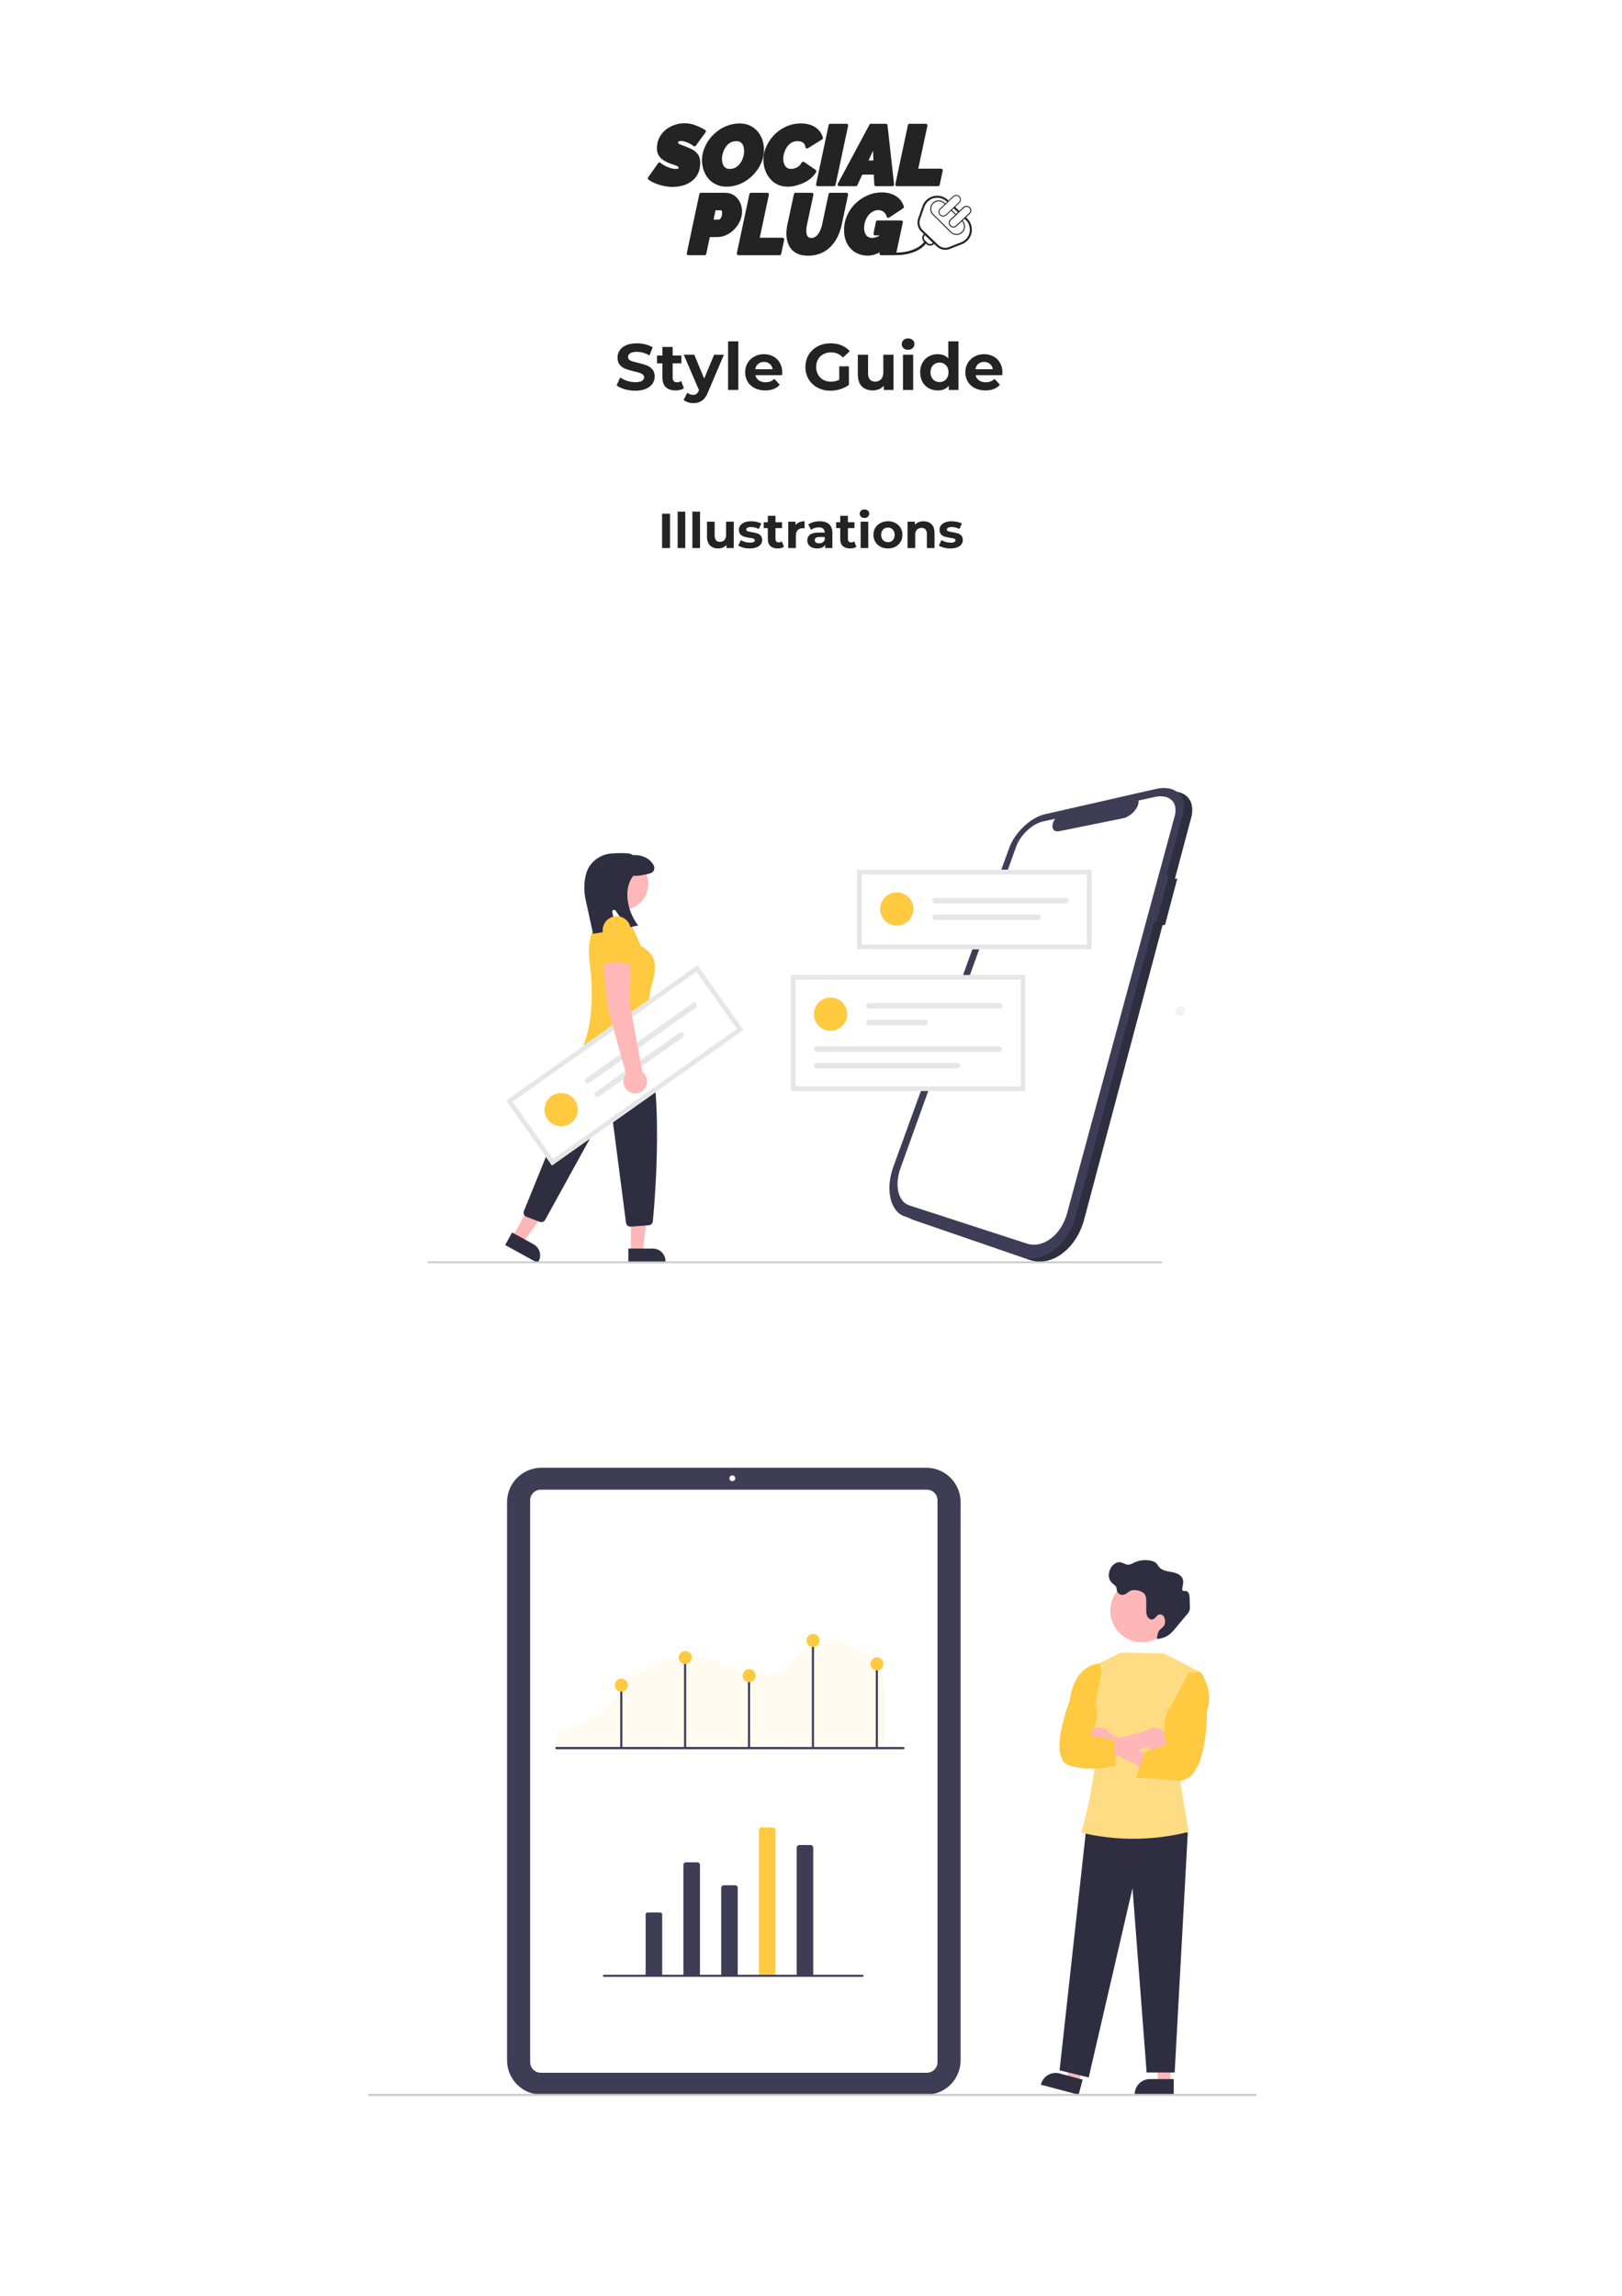 <svg width="595" height="842" viewBox="0 0 595 842" fill="none" xmlns="http://www.w3.org/2000/svg">
<rect width="595" height="842" fill="white"/>
<g clip-path="url(#clip0_3_901)">
<path d="M246.741 67.943C245.245 67.943 243.75 67.699 242.194 67.242C240.637 66.784 239.325 66.173 238.257 65.41L241.919 60.192C241.889 60.192 242.041 60.314 242.377 60.558C242.682 60.803 243.14 61.077 243.72 61.382C244.299 61.688 244.94 61.962 245.673 62.206C246.405 62.45 247.168 62.572 247.961 62.572C248.419 62.572 248.785 62.511 248.999 62.389C249.213 62.298 249.365 62.145 249.457 61.962C249.518 61.809 249.548 61.626 249.548 61.443C249.548 61.077 249.365 60.772 248.968 60.528C248.572 60.314 248.083 60.101 247.504 59.887C246.893 59.704 246.252 59.49 245.581 59.216C244.696 58.849 243.933 58.453 243.353 57.995C242.774 57.568 242.316 57.049 242.041 56.469C241.736 55.889 241.583 55.187 241.583 54.425C241.583 53.051 241.858 51.831 242.407 50.763C242.926 49.725 243.659 48.809 244.574 48.077C245.49 47.345 246.497 46.795 247.626 46.399C248.755 46.002 249.884 45.819 251.044 45.819C252.051 45.819 253.027 45.941 253.912 46.185C254.797 46.46 255.621 46.765 256.384 47.131C257.147 47.497 257.788 47.833 258.337 48.169L254.736 53.082C254.767 53.082 254.644 52.99 254.37 52.777C254.095 52.563 253.698 52.349 253.21 52.075C252.722 51.831 252.173 51.617 251.562 51.403C250.952 51.19 250.342 51.098 249.731 51.098C249.457 51.098 249.182 51.129 248.938 51.22C248.663 51.312 248.48 51.464 248.328 51.648C248.175 51.831 248.114 52.075 248.114 52.38C248.114 52.685 248.267 52.929 248.541 53.143C248.816 53.356 249.182 53.539 249.67 53.692C250.159 53.875 250.708 54.089 251.349 54.333C252.325 54.699 253.18 55.096 253.943 55.523C254.675 55.981 255.255 56.53 255.652 57.171C256.048 57.812 256.262 58.666 256.262 59.673C256.262 61.23 255.987 62.511 255.407 63.58C254.828 64.648 254.095 65.472 253.149 66.112C252.203 66.784 251.196 67.242 250.067 67.516C248.938 67.791 247.839 67.943 246.741 67.943Z" fill="#232323" stroke="#232323" stroke-width="1.221" stroke-miterlimit="2" stroke-linejoin="round"/>
<path d="M266.518 67.852C265.176 67.852 263.986 67.608 262.948 67.089C261.88 66.601 260.995 65.929 260.293 65.075C259.591 64.22 259.042 63.244 258.676 62.145C258.309 61.077 258.126 59.948 258.126 58.758C258.126 57.446 258.37 56.164 258.828 54.913C259.286 53.662 259.927 52.471 260.751 51.373C261.544 50.305 262.521 49.359 263.65 48.504C264.748 47.68 265.939 47.039 267.251 46.582C268.563 46.124 269.906 45.88 271.31 45.88C272.652 45.88 273.842 46.124 274.88 46.612C275.918 47.131 276.803 47.802 277.504 48.657C278.206 49.511 278.756 50.488 279.122 51.556C279.457 52.655 279.641 53.784 279.641 54.974C279.641 56.286 279.396 57.568 278.969 58.788C278.511 60.07 277.871 61.23 277.047 62.298C276.223 63.396 275.277 64.373 274.178 65.197C273.079 66.021 271.889 66.692 270.577 67.15C269.265 67.608 267.922 67.852 266.518 67.852ZM267.678 62.572C268.655 62.572 269.509 62.359 270.241 61.901C270.974 61.443 271.584 60.864 272.103 60.131C272.591 59.429 272.957 58.636 273.202 57.812C273.446 56.988 273.568 56.164 273.568 55.37C273.568 54.608 273.446 53.906 273.232 53.265C272.988 52.624 272.622 52.136 272.103 51.739C271.584 51.342 270.913 51.159 270.089 51.159C269.143 51.159 268.288 51.373 267.556 51.8C266.824 52.258 266.213 52.838 265.725 53.539C265.237 54.241 264.871 55.035 264.626 55.859C264.352 56.683 264.23 57.507 264.23 58.3C264.23 59.063 264.352 59.765 264.596 60.406C264.809 61.047 265.176 61.565 265.694 61.962C266.213 62.389 266.854 62.572 267.678 62.572Z" fill="#232323" stroke="#232323" stroke-width="1.221" stroke-miterlimit="2" stroke-linejoin="round"/>
<path d="M288.913 67.852C287.6 67.852 286.441 67.608 285.434 67.089C284.396 66.57 283.511 65.899 282.809 64.983C282.107 64.098 281.558 63.122 281.192 61.993C280.826 60.894 280.643 59.765 280.643 58.575C280.643 57.385 280.856 56.164 281.283 54.943C281.711 53.753 282.321 52.593 283.114 51.495C283.877 50.427 284.823 49.45 285.891 48.596C286.96 47.772 288.18 47.1 289.523 46.612C290.835 46.124 292.269 45.88 293.765 45.88C295.748 45.88 297.396 46.307 298.708 47.162C300.021 48.047 300.875 49.176 301.272 50.61L296.053 53.845C295.962 53.143 295.718 52.593 295.352 52.197C294.955 51.8 294.528 51.525 294.039 51.373C293.521 51.22 293.032 51.159 292.514 51.159C291.568 51.159 290.744 51.373 290.042 51.8C289.309 52.258 288.699 52.838 288.211 53.539C287.722 54.241 287.356 55.004 287.112 55.828C286.837 56.652 286.715 57.415 286.715 58.178C286.715 58.971 286.837 59.704 287.112 60.345C287.356 61.016 287.722 61.565 288.241 61.962C288.76 62.359 289.401 62.572 290.164 62.572C290.652 62.572 291.171 62.481 291.751 62.298C292.3 62.145 292.819 61.871 293.337 61.474C293.856 61.077 294.284 60.558 294.619 59.917L298.861 62.817C298.22 63.885 297.366 64.77 296.267 65.533C295.138 66.296 293.948 66.845 292.636 67.242C291.323 67.669 290.103 67.852 288.913 67.852Z" fill="#232323" stroke="#232323" stroke-width="1.221" stroke-miterlimit="2" stroke-linejoin="round"/>
<path d="M304.568 46.002H310.519L305.911 67.669H299.96L304.568 46.002Z" fill="#232323" stroke="#232323" stroke-width="1.221" stroke-miterlimit="2" stroke-linejoin="round"/>
<path d="M319.494 46.002H324.957L327.367 67.669H321.325L321.112 63.427H315.924L313.94 67.669H307.867L319.494 46.002ZM321.02 59.46L320.776 52.746L317.633 59.46H321.02Z" fill="#232323" stroke="#232323" stroke-width="1.221" stroke-miterlimit="2" stroke-linejoin="round"/>
<path d="M333.651 46.002H339.602L336.092 62.481H345.217L344.118 67.669H329.043L333.651 46.002Z" fill="#232323" stroke="#232323" stroke-width="1.221" stroke-miterlimit="2" stroke-linejoin="round"/>
<path d="M257.135 71.32H266.046C267.205 71.32 268.213 71.625 269.036 72.205C269.86 72.815 270.501 73.609 270.959 74.555C271.386 75.501 271.6 76.508 271.6 77.576C271.6 78.644 271.386 79.681 270.928 80.719C270.471 81.757 269.86 82.703 269.067 83.526C268.274 84.381 267.358 85.052 266.32 85.571C265.283 86.09 264.184 86.334 262.994 86.334H259.881L258.478 92.987H252.527L257.135 71.32ZM263.696 81.146C263.879 81.146 264.062 81.085 264.276 80.963C264.489 80.841 264.673 80.658 264.886 80.383C265.069 80.139 265.222 79.834 265.344 79.437C265.435 79.041 265.497 78.583 265.497 78.064C265.497 77.667 265.435 77.332 265.344 77.118C265.252 76.904 265.13 76.721 264.978 76.63C264.825 76.538 264.673 76.508 264.52 76.508H261.987L261.011 81.146H263.696Z" fill="#232323" stroke="#232323" stroke-width="1.221" stroke-miterlimit="2" stroke-linejoin="round"/>
<path d="M275.503 71.32H281.453L277.944 87.799H287.068L285.97 92.987H270.895L275.503 71.32Z" fill="#232323" stroke="#232323" stroke-width="1.221" stroke-miterlimit="2" stroke-linejoin="round"/>
<path d="M296.5 93.17C294.73 93.17 293.295 92.834 292.227 92.193C291.129 91.552 290.335 90.637 289.847 89.508C289.328 88.379 289.084 87.127 289.084 85.724C289.084 85.205 289.115 84.656 289.176 84.106C289.237 83.588 289.328 83.038 289.45 82.458L291.831 71.32H297.781L295.401 82.458C295.309 82.855 295.248 83.221 295.218 83.557C295.187 83.923 295.157 84.289 295.157 84.625C295.157 85.266 295.248 85.815 295.401 86.303C295.554 86.792 295.828 87.189 296.194 87.463C296.561 87.738 297.049 87.89 297.629 87.89C298.239 87.89 298.788 87.738 299.277 87.433C299.765 87.158 300.192 86.731 300.589 86.212C300.986 85.693 301.291 85.113 301.565 84.472C301.84 83.832 302.023 83.16 302.176 82.458L304.556 71.32H310.507L308.126 82.458C307.791 83.954 307.303 85.358 306.662 86.67C306.021 87.982 305.197 89.111 304.22 90.088C303.244 91.064 302.115 91.827 300.833 92.346C299.521 92.895 298.087 93.17 296.5 93.17Z" fill="#232323" stroke="#232323" stroke-width="1.221" stroke-miterlimit="2" stroke-linejoin="round"/>
<path d="M318.23 93.139C317.101 93.139 316.033 92.926 315.087 92.529C314.11 92.132 313.256 91.583 312.554 90.82C311.821 90.057 311.241 89.142 310.845 88.043C310.448 86.975 310.234 85.754 310.234 84.381C310.234 82.519 310.601 80.811 311.333 79.193C312.065 77.576 313.072 76.172 314.324 74.982C315.575 73.792 317.009 72.846 318.596 72.174C320.152 71.503 321.8 71.167 323.509 71.167C325.371 71.167 326.957 71.594 328.3 72.418C329.643 73.273 330.528 74.433 330.955 75.897L325.828 79.285C325.615 78.43 325.188 77.728 324.516 77.21C323.814 76.691 323.051 76.447 322.166 76.447C321.403 76.447 320.702 76.63 320 76.996C319.298 77.362 318.657 77.881 318.138 78.522C317.589 79.193 317.162 79.956 316.856 80.811C316.521 81.695 316.368 82.611 316.368 83.618C316.368 84.442 316.521 85.174 316.795 85.815C317.07 86.456 317.467 86.975 317.986 87.311C318.504 87.677 319.145 87.86 319.878 87.86C320.763 87.86 321.678 87.616 322.594 87.127C323.479 86.67 324.364 85.998 325.188 85.113L323.936 90.912C322.99 91.674 322.075 92.224 321.159 92.59C320.213 92.956 319.237 93.139 318.23 93.139ZM324.76 85.724H321.037L321.922 81.451H330.589L328.117 92.987H323.234L324.76 85.724Z" fill="#232323" stroke="#232323" stroke-width="1.221" stroke-miterlimit="2" stroke-linejoin="round"/>
<path fill-rule="evenodd" clip-rule="evenodd" d="M342.652 89.011L339.309 85.833C339.309 85.833 339.194 85.954 339.031 86.125C338.738 86.433 338.58 86.844 338.59 87.267C338.601 87.692 338.78 88.094 339.087 88.386C339.419 88.702 339.78 89.045 340.113 89.362C340.42 89.654 340.832 89.812 341.256 89.802C341.679 89.79 342.082 89.611 342.374 89.303C342.538 89.132 342.652 89.011 342.652 89.011Z" stroke="#232323" stroke-width="0.592" stroke-miterlimit="1.5" stroke-linecap="round" stroke-linejoin="round"/>
<path d="M347.49 73.635C346.177 72.374 344.312 71.869 342.542 72.294C340.772 72.718 339.34 74.015 338.741 75.734C338.168 77.382 337.603 79.004 337.16 80.278C336.623 81.82 337.034 83.533 338.212 84.663C339.859 86.245 342.215 88.506 343.863 90.088C345.04 91.218 346.769 91.558 348.287 90.959C349.542 90.464 351.14 89.833 352.763 89.193C354.456 88.525 355.693 87.04 356.045 85.255C356.397 83.469 355.815 81.626 354.502 80.366" stroke="#232323" stroke-width="0.743" stroke-miterlimit="1.5" stroke-linecap="round" stroke-linejoin="round"/>
<path d="M354.496 80.366L354.181 80.064" stroke="#232323" stroke-width="0.743" stroke-miterlimit="1.5" stroke-linecap="round" stroke-linejoin="round"/>
<path d="M351.508 77.493L350.227 76.263" stroke="#232323" stroke-width="0.743" stroke-miterlimit="1.5" stroke-linecap="round" stroke-linejoin="round"/>
<path d="M346.765 74.875L346.395 74.508C345.845 73.962 345.101 73.657 344.327 73.66C343.552 73.663 342.811 73.974 342.265 74.523C341.72 75.073 341.415 75.817 341.418 76.591C341.42 77.365 341.731 78.107 342.28 78.653C344.167 80.525 346.938 83.276 348.825 85.15C349.374 85.695 350.118 86 350.893 85.997C351.667 85.994 352.409 85.684 352.954 85.134C353.5 84.585 353.805 83.841 353.802 83.067C353.799 82.292 353.489 81.551 352.939 81.005" stroke="#232323" stroke-width="0.368" stroke-miterlimit="1.5" stroke-linecap="round" stroke-linejoin="round"/>
<path d="M350.663 78.745L348.963 77.058" stroke="#232323" stroke-width="0.368" stroke-miterlimit="1.5" stroke-linecap="round" stroke-linejoin="round"/>
<path fill-rule="evenodd" clip-rule="evenodd" d="M351.839 74.299C352.135 74.02 352.307 73.635 352.318 73.229C352.33 72.822 352.179 72.428 351.9 72.133C351.621 71.838 351.235 71.665 350.829 71.654C350.423 71.642 350.029 71.793 349.733 72.072C348.415 73.319 346.232 75.383 344.914 76.629C344.619 76.909 344.446 77.294 344.435 77.7C344.424 78.106 344.574 78.501 344.854 78.796C345.133 79.091 345.518 79.263 345.924 79.275C346.331 79.286 346.725 79.136 347.02 78.856C348.338 77.61 350.521 75.546 351.839 74.299Z" stroke="#232323" stroke-width="0.334" stroke-miterlimit="1.5" stroke-linecap="round" stroke-linejoin="round"/>
<path fill-rule="evenodd" clip-rule="evenodd" d="M355.615 78.3C355.91 78.02 356.082 77.635 356.093 77.229C356.105 76.823 355.954 76.428 355.675 76.133C355.396 75.838 355.011 75.665 354.604 75.654C354.198 75.643 353.804 75.793 353.509 76.072C352.19 77.319 350.008 79.383 348.689 80.629C348.394 80.909 348.222 81.294 348.21 81.7C348.199 82.106 348.35 82.501 348.629 82.796C348.908 83.091 349.293 83.264 349.699 83.275C350.106 83.286 350.5 83.136 350.795 82.857C352.114 81.61 354.296 79.546 355.615 78.3Z" stroke="#232323" stroke-width="0.371" stroke-miterlimit="1.5" stroke-linecap="round" stroke-linejoin="round"/>
<path d="M339.383 88.962C337.687 91.311 333.325 93.471 327.321 93.04" stroke="#232323" stroke-width="0.927" stroke-miterlimit="1.5" stroke-linecap="round" stroke-linejoin="round"/>
</g>
<path d="M233.028 143.288C231.7 143.288 230.412 143.112 229.164 142.76C227.932 142.392 226.94 141.92 226.188 141.344L227.508 138.416C228.228 138.944 229.084 139.368 230.076 139.688C231.068 140.008 232.06 140.168 233.052 140.168C234.156 140.168 234.972 140.008 235.5 139.688C236.028 139.352 236.292 138.912 236.292 138.368C236.292 137.968 236.132 137.64 235.812 137.384C235.508 137.112 235.108 136.896 234.612 136.736C234.132 136.576 233.476 136.4 232.644 136.208C231.364 135.904 230.316 135.6 229.5 135.296C228.684 134.992 227.98 134.504 227.388 133.832C226.812 133.16 226.524 132.264 226.524 131.144C226.524 130.168 226.788 129.288 227.316 128.504C227.844 127.704 228.636 127.072 229.692 126.608C230.764 126.144 232.068 125.912 233.604 125.912C234.676 125.912 235.724 126.04 236.748 126.296C237.772 126.552 238.668 126.92 239.436 127.4L238.236 130.352C236.684 129.472 235.132 129.032 233.58 129.032C232.492 129.032 231.684 129.208 231.156 129.56C230.644 129.912 230.388 130.376 230.388 130.952C230.388 131.528 230.684 131.96 231.276 132.248C231.884 132.52 232.804 132.792 234.036 133.064C235.316 133.368 236.364 133.672 237.18 133.976C237.996 134.28 238.692 134.76 239.268 135.416C239.86 136.072 240.156 136.96 240.156 138.08C240.156 139.04 239.884 139.92 239.34 140.72C238.812 141.504 238.012 142.128 236.94 142.592C235.868 143.056 234.564 143.288 233.028 143.288ZM250.876 142.376C250.508 142.648 250.052 142.856 249.508 143C248.98 143.128 248.42 143.192 247.828 143.192C246.292 143.192 245.1 142.8 244.252 142.016C243.42 141.232 243.004 140.08 243.004 138.56V133.256H241.012V130.376H243.004V127.232H246.748V130.376H249.964V133.256H246.748V138.512C246.748 139.056 246.884 139.48 247.156 139.784C247.444 140.072 247.844 140.216 248.356 140.216C248.948 140.216 249.452 140.056 249.868 139.736L250.876 142.376ZM265.56 130.088L259.728 143.792C259.136 145.28 258.4 146.328 257.52 146.936C256.656 147.544 255.608 147.848 254.376 147.848C253.704 147.848 253.04 147.744 252.384 147.536C251.728 147.328 251.192 147.04 250.776 146.672L252.144 144.008C252.432 144.264 252.76 144.464 253.128 144.608C253.512 144.752 253.888 144.824 254.256 144.824C254.768 144.824 255.184 144.696 255.504 144.44C255.824 144.2 256.112 143.792 256.368 143.216L256.416 143.096L250.824 130.088H254.688L258.312 138.848L261.96 130.088H265.56ZM267.087 125.192H270.831V143H267.087V125.192ZM286.954 136.592C286.954 136.64 286.93 136.976 286.882 137.6H277.114C277.29 138.4 277.706 139.032 278.362 139.496C279.018 139.96 279.834 140.192 280.81 140.192C281.482 140.192 282.074 140.096 282.586 139.904C283.114 139.696 283.602 139.376 284.05 138.944L286.042 141.104C284.826 142.496 283.05 143.192 280.714 143.192C279.258 143.192 277.97 142.912 276.85 142.352C275.73 141.776 274.866 140.984 274.258 139.976C273.65 138.968 273.346 137.824 273.346 136.544C273.346 135.28 273.642 134.144 274.234 133.136C274.842 132.112 275.666 131.32 276.706 130.76C277.762 130.184 278.938 129.896 280.234 129.896C281.498 129.896 282.642 130.168 283.666 130.712C284.69 131.256 285.49 132.04 286.066 133.064C286.658 134.072 286.954 135.248 286.954 136.592ZM280.258 132.728C279.41 132.728 278.698 132.968 278.122 133.448C277.546 133.928 277.194 134.584 277.066 135.416H283.426C283.298 134.6 282.946 133.952 282.37 133.472C281.794 132.976 281.09 132.728 280.258 132.728ZM307.86 134.336H311.412V141.152C310.5 141.84 309.444 142.368 308.244 142.736C307.044 143.104 305.836 143.288 304.62 143.288C302.876 143.288 301.308 142.92 299.916 142.184C298.524 141.432 297.428 140.4 296.628 139.088C295.844 137.76 295.452 136.264 295.452 134.6C295.452 132.936 295.844 131.448 296.628 130.136C297.428 128.808 298.532 127.776 299.94 127.04C301.348 126.288 302.932 125.912 304.692 125.912C306.164 125.912 307.5 126.16 308.7 126.656C309.9 127.152 310.908 127.872 311.724 128.816L309.228 131.12C308.028 129.856 306.58 129.224 304.884 129.224C303.812 129.224 302.86 129.448 302.028 129.896C301.196 130.344 300.548 130.976 300.084 131.792C299.62 132.608 299.388 133.544 299.388 134.6C299.388 135.64 299.62 136.568 300.084 137.384C300.548 138.2 301.188 138.84 302.004 139.304C302.836 139.752 303.78 139.976 304.836 139.976C305.956 139.976 306.964 139.736 307.86 139.256V134.336ZM327.767 130.088V143H324.215V141.464C323.719 142.024 323.127 142.456 322.439 142.76C321.751 143.048 321.007 143.192 320.207 143.192C318.511 143.192 317.167 142.704 316.175 141.728C315.183 140.752 314.687 139.304 314.687 137.384V130.088H318.431V136.832C318.431 138.912 319.303 139.952 321.047 139.952C321.943 139.952 322.663 139.664 323.207 139.088C323.751 138.496 324.023 137.624 324.023 136.472V130.088H327.767ZM331.236 130.088H334.98V143H331.236V130.088ZM333.108 128.288C332.42 128.288 331.86 128.088 331.428 127.688C330.996 127.288 330.78 126.792 330.78 126.2C330.78 125.608 330.996 125.112 331.428 124.712C331.86 124.312 332.42 124.112 333.108 124.112C333.796 124.112 334.356 124.304 334.788 124.688C335.22 125.072 335.436 125.552 335.436 126.128C335.436 126.752 335.22 127.272 334.788 127.688C334.356 128.088 333.796 128.288 333.108 128.288ZM351.607 125.192V143H348.031V141.512C347.103 142.632 345.759 143.192 343.999 143.192C342.783 143.192 341.679 142.92 340.687 142.376C339.711 141.832 338.943 141.056 338.383 140.048C337.823 139.04 337.543 137.872 337.543 136.544C337.543 135.216 337.823 134.048 338.383 133.04C338.943 132.032 339.711 131.256 340.687 130.712C341.679 130.168 342.783 129.896 343.999 129.896C345.647 129.896 346.935 130.416 347.863 131.456V125.192H351.607ZM344.647 140.12C345.591 140.12 346.375 139.8 346.999 139.16C347.623 138.504 347.935 137.632 347.935 136.544C347.935 135.456 347.623 134.592 346.999 133.952C346.375 133.296 345.591 132.968 344.647 132.968C343.687 132.968 342.895 133.296 342.271 133.952C341.647 134.592 341.335 135.456 341.335 136.544C341.335 137.632 341.647 138.504 342.271 139.16C342.895 139.8 343.687 140.12 344.647 140.12ZM367.72 136.592C367.72 136.64 367.696 136.976 367.648 137.6H357.88C358.056 138.4 358.472 139.032 359.128 139.496C359.784 139.96 360.6 140.192 361.576 140.192C362.248 140.192 362.84 140.096 363.352 139.904C363.88 139.696 364.368 139.376 364.816 138.944L366.808 141.104C365.592 142.496 363.816 143.192 361.48 143.192C360.024 143.192 358.736 142.912 357.616 142.352C356.496 141.776 355.632 140.984 355.024 139.976C354.416 138.968 354.112 137.824 354.112 136.544C354.112 135.28 354.408 134.144 355 133.136C355.608 132.112 356.432 131.32 357.472 130.76C358.528 130.184 359.704 129.896 361 129.896C362.264 129.896 363.408 130.168 364.432 130.712C365.456 131.256 366.256 132.04 366.832 133.064C367.424 134.072 367.72 135.248 367.72 136.592ZM361.024 132.728C360.176 132.728 359.464 132.968 358.888 133.448C358.312 133.928 357.96 134.584 357.832 135.416H364.192C364.064 134.6 363.712 133.952 363.136 133.472C362.56 132.976 361.856 132.728 361.024 132.728Z" fill="#232323"/>
<path d="M242.867 188.4H245.783V201H242.867V188.4ZM248.575 187.644H251.383V201H248.575V187.644ZM253.989 187.644H256.797V201H253.989V187.644ZM269.159 191.316V201H266.495V199.848C266.123 200.268 265.679 200.592 265.163 200.82C264.647 201.036 264.089 201.144 263.489 201.144C262.217 201.144 261.209 200.778 260.465 200.046C259.721 199.314 259.349 198.228 259.349 196.788V191.316H262.157V196.374C262.157 197.934 262.811 198.714 264.119 198.714C264.791 198.714 265.331 198.498 265.739 198.066C266.147 197.622 266.351 196.968 266.351 196.104V191.316H269.159ZM275.019 201.144C274.215 201.144 273.429 201.048 272.661 200.856C271.893 200.652 271.281 200.4 270.825 200.1L271.761 198.084C272.193 198.36 272.715 198.588 273.327 198.768C273.939 198.936 274.539 199.02 275.127 199.02C276.315 199.02 276.909 198.726 276.909 198.138C276.909 197.862 276.747 197.664 276.423 197.544C276.099 197.424 275.601 197.322 274.929 197.238C274.137 197.118 273.483 196.98 272.967 196.824C272.451 196.668 272.001 196.392 271.617 195.996C271.245 195.6 271.059 195.036 271.059 194.304C271.059 193.692 271.233 193.152 271.581 192.684C271.941 192.204 272.457 191.832 273.129 191.568C273.813 191.304 274.617 191.172 275.541 191.172C276.225 191.172 276.903 191.25 277.575 191.406C278.259 191.55 278.823 191.754 279.267 192.018L278.331 194.016C277.479 193.536 276.549 193.296 275.541 193.296C274.941 193.296 274.491 193.38 274.191 193.548C273.891 193.716 273.741 193.932 273.741 194.196C273.741 194.496 273.903 194.706 274.227 194.826C274.551 194.946 275.067 195.06 275.775 195.168C276.567 195.3 277.215 195.444 277.719 195.6C278.223 195.744 278.661 196.014 279.033 196.41C279.405 196.806 279.591 197.358 279.591 198.066C279.591 198.666 279.411 199.2 279.051 199.668C278.691 200.136 278.163 200.502 277.467 200.766C276.783 201.018 275.967 201.144 275.019 201.144ZM287.569 200.532C287.293 200.736 286.951 200.892 286.543 201C286.147 201.096 285.727 201.144 285.283 201.144C284.131 201.144 283.237 200.85 282.601 200.262C281.977 199.674 281.665 198.81 281.665 197.67V193.692H280.171V191.532H281.665V189.174H284.473V191.532H286.885V193.692H284.473V197.634C284.473 198.042 284.575 198.36 284.779 198.588C284.995 198.804 285.295 198.912 285.679 198.912C286.123 198.912 286.501 198.792 286.813 198.552L287.569 200.532ZM291.828 192.594C292.164 192.126 292.614 191.772 293.178 191.532C293.754 191.292 294.414 191.172 295.158 191.172V193.764C294.846 193.74 294.636 193.728 294.528 193.728C293.724 193.728 293.094 193.956 292.638 194.412C292.182 194.856 291.954 195.528 291.954 196.428V201H289.146V191.316H291.828V192.594ZM300.681 191.172C302.181 191.172 303.333 191.532 304.137 192.252C304.941 192.96 305.343 194.034 305.343 195.474V201H302.715V199.794C302.187 200.694 301.203 201.144 299.763 201.144C299.019 201.144 298.371 201.018 297.819 200.766C297.279 200.514 296.865 200.166 296.577 199.722C296.289 199.278 296.145 198.774 296.145 198.21C296.145 197.31 296.481 196.602 297.153 196.086C297.837 195.57 298.887 195.312 300.303 195.312H302.535C302.535 194.7 302.349 194.232 301.977 193.908C301.605 193.572 301.047 193.404 300.303 193.404C299.787 193.404 299.277 193.488 298.773 193.656C298.281 193.812 297.861 194.028 297.513 194.304L296.505 192.342C297.033 191.97 297.663 191.682 298.395 191.478C299.139 191.274 299.901 191.172 300.681 191.172ZM300.465 199.254C300.945 199.254 301.371 199.146 301.743 198.93C302.115 198.702 302.379 198.372 302.535 197.94V196.95H300.609C299.457 196.95 298.881 197.328 298.881 198.084C298.881 198.444 299.019 198.732 299.295 198.948C299.583 199.152 299.973 199.254 300.465 199.254ZM314.13 200.532C313.854 200.736 313.512 200.892 313.104 201C312.708 201.096 312.288 201.144 311.844 201.144C310.692 201.144 309.798 200.85 309.162 200.262C308.538 199.674 308.226 198.81 308.226 197.67V193.692H306.732V191.532H308.226V189.174H311.034V191.532H313.446V193.692H311.034V197.634C311.034 198.042 311.136 198.36 311.34 198.588C311.556 198.804 311.856 198.912 312.24 198.912C312.684 198.912 313.062 198.792 313.374 198.552L314.13 200.532ZM315.706 191.316H318.514V201H315.706V191.316ZM317.11 189.966C316.594 189.966 316.174 189.816 315.85 189.516C315.526 189.216 315.364 188.844 315.364 188.4C315.364 187.956 315.526 187.584 315.85 187.284C316.174 186.984 316.594 186.834 317.11 186.834C317.626 186.834 318.046 186.978 318.37 187.266C318.694 187.554 318.856 187.914 318.856 188.346C318.856 188.814 318.694 189.204 318.37 189.516C318.046 189.816 317.626 189.966 317.11 189.966ZM325.728 201.144C324.708 201.144 323.79 200.934 322.974 200.514C322.17 200.082 321.54 199.488 321.084 198.732C320.628 197.976 320.4 197.118 320.4 196.158C320.4 195.198 320.628 194.34 321.084 193.584C321.54 192.828 322.17 192.24 322.974 191.82C323.79 191.388 324.708 191.172 325.728 191.172C326.748 191.172 327.66 191.388 328.464 191.82C329.268 192.24 329.898 192.828 330.354 193.584C330.81 194.34 331.038 195.198 331.038 196.158C331.038 197.118 330.81 197.976 330.354 198.732C329.898 199.488 329.268 200.082 328.464 200.514C327.66 200.934 326.748 201.144 325.728 201.144ZM325.728 198.84C326.448 198.84 327.036 198.6 327.492 198.12C327.96 197.628 328.194 196.974 328.194 196.158C328.194 195.342 327.96 194.694 327.492 194.214C327.036 193.722 326.448 193.476 325.728 193.476C325.008 193.476 324.414 193.722 323.946 194.214C323.478 194.694 323.244 195.342 323.244 196.158C323.244 196.974 323.478 197.628 323.946 198.12C324.414 198.6 325.008 198.84 325.728 198.84ZM338.801 191.172C340.001 191.172 340.967 191.532 341.699 192.252C342.443 192.972 342.815 194.04 342.815 195.456V201H340.007V195.888C340.007 195.12 339.839 194.55 339.503 194.178C339.167 193.794 338.681 193.602 338.045 193.602C337.337 193.602 336.773 193.824 336.353 194.268C335.933 194.7 335.723 195.348 335.723 196.212V201H332.915V191.316H335.597V192.45C335.969 192.042 336.431 191.73 336.983 191.514C337.535 191.286 338.141 191.172 338.801 191.172ZM348.618 201.144C347.814 201.144 347.028 201.048 346.26 200.856C345.492 200.652 344.88 200.4 344.424 200.1L345.36 198.084C345.792 198.36 346.314 198.588 346.926 198.768C347.538 198.936 348.138 199.02 348.726 199.02C349.914 199.02 350.508 198.726 350.508 198.138C350.508 197.862 350.346 197.664 350.022 197.544C349.698 197.424 349.2 197.322 348.528 197.238C347.736 197.118 347.082 196.98 346.566 196.824C346.05 196.668 345.6 196.392 345.216 195.996C344.844 195.6 344.658 195.036 344.658 194.304C344.658 193.692 344.832 193.152 345.18 192.684C345.54 192.204 346.056 191.832 346.728 191.568C347.412 191.304 348.216 191.172 349.14 191.172C349.824 191.172 350.502 191.25 351.174 191.406C351.858 191.55 352.422 191.754 352.866 192.018L351.93 194.016C351.078 193.536 350.148 193.296 349.14 193.296C348.54 193.296 348.09 193.38 347.79 193.548C347.49 193.716 347.34 193.932 347.34 194.196C347.34 194.496 347.502 194.706 347.826 194.826C348.15 194.946 348.666 195.06 349.374 195.168C350.166 195.3 350.814 195.444 351.318 195.6C351.822 195.744 352.26 196.014 352.632 196.41C353.004 196.806 353.19 197.358 353.19 198.066C353.19 198.666 353.01 199.2 352.65 199.668C352.29 200.136 351.762 200.502 351.066 200.766C350.382 201.018 349.566 201.144 348.618 201.144Z" fill="#232323"/>
<g clip-path="url(#clip1_3_901)">
<path d="M430.871 398.601C429.737 398.013 428.648 397.344 427.61 396.6C425.537 395.114 423.685 393.342 422.11 391.336C421.328 390.341 420.621 389.29 419.992 388.192C419.468 387.264 419.003 386.305 418.599 385.319C418.205 384.356 417.873 383.37 417.607 382.365C417.346 381.383 417.152 380.385 417.026 379.378C416.902 378.391 416.848 377.396 416.863 376.401C416.865 376.345 416.866 376.29 416.867 376.234C416.868 376.179 416.869 376.123 416.871 376.067C416.872 376.011 416.875 375.956 416.877 375.901L416.886 375.736C416.838 375.773 416.791 375.811 416.743 375.849L416.601 375.965L416.46 376.081L416.32 376.197L416.229 376.272L416.139 376.348L416.048 376.424L415.959 376.5L416.082 376.355L416.208 376.206C416.25 376.158 416.292 376.11 416.334 376.062C416.376 376.015 416.418 375.968 416.462 375.921L416.563 375.865L416.665 375.81L416.763 375.755L416.864 375.7L416.87 375.698L416.877 375.695L416.883 375.692L416.889 375.69L416.93 375.667L416.97 375.645L417.009 375.623L417.048 375.6L417.223 375.506L417.398 375.414L417.572 375.322L417.747 375.229L417.61 375.161L417.278 374.996L417.281 374.994C417.309 375.007 417.337 375.02 417.365 375.033C417.393 375.047 417.422 375.06 417.45 375.072C417.479 375.086 417.507 375.099 417.534 375.112C417.562 375.125 417.59 375.139 417.618 375.153L417.65 375.166L417.683 375.18L417.716 375.194C417.727 375.199 417.737 375.204 417.747 375.21L417.744 375.262L417.74 375.312L417.738 375.361L417.735 375.411C417.612 377.086 417.7 378.77 417.995 380.424C418.298 382.126 418.796 383.788 419.479 385.377C420.184 387.021 421.066 388.584 422.108 390.038C423.186 391.542 424.42 392.927 425.791 394.17C427.17 395.404 428.675 396.49 430.281 397.41C431.074 397.865 431.89 398.277 432.727 398.645C433.556 399.009 434.405 399.328 435.269 399.6C435.231 399.656 435.192 399.712 435.153 399.767C435.113 399.823 435.073 399.878 435.032 399.932C434.991 399.987 434.95 400.041 434.908 400.095C434.867 400.149 434.824 400.202 434.782 400.255C434.448 400.145 434.117 400.027 433.787 399.903C433.457 399.779 433.129 399.647 432.803 399.509C432.477 399.371 432.153 399.226 431.831 399.074C431.509 398.923 431.189 398.765 430.871 398.601Z" fill="white"/>
<path d="M408.437 411.122C408.065 410.568 407.715 410.004 407.386 409.429C407.056 408.855 406.748 408.272 406.462 407.681C406.176 407.09 405.912 406.492 405.669 405.887C405.426 405.281 405.207 404.67 405.01 404.054C404.909 403.727 404.817 403.399 404.732 403.07C404.647 402.741 404.57 402.411 404.501 402.081C404.432 401.751 404.371 401.42 404.317 401.088C404.264 400.756 404.219 400.425 404.182 400.094C404.163 399.939 404.147 399.785 404.132 399.63C404.117 399.475 404.104 399.32 404.092 399.166C404.081 399.011 404.071 398.856 404.063 398.702C404.055 398.547 404.048 398.393 404.043 398.239C404.117 398.003 404.193 397.769 404.269 397.535C404.346 397.302 404.424 397.069 404.503 396.838C404.582 396.606 404.663 396.376 404.744 396.146C404.826 395.916 404.91 395.688 404.994 395.46C404.976 395.651 404.96 395.842 404.947 396.034C404.934 396.226 404.923 396.418 404.916 396.611C404.908 396.804 404.903 396.998 404.901 397.192C404.898 397.386 404.899 397.58 404.902 397.775C404.901 397.881 404.902 397.987 404.905 398.093C404.907 398.199 404.91 398.305 404.913 398.411C404.917 398.517 404.921 398.623 404.927 398.729C404.933 398.836 404.939 398.942 404.946 399.048C405.028 400.238 405.214 401.42 405.504 402.577C405.798 403.749 406.18 404.896 406.649 406.01C407.127 407.144 407.678 408.247 408.299 409.31C408.93 410.391 409.62 411.438 410.366 412.444C411.17 413.53 412.018 414.587 412.913 415.616C413.808 416.645 414.736 417.645 415.699 418.618C416.662 419.589 417.654 420.531 418.674 421.442C419.694 422.354 420.731 423.234 421.785 424.082C422.865 424.953 423.966 425.791 425.089 426.596C426.212 427.401 427.353 428.171 428.513 428.905C429.672 429.639 430.849 430.337 432.043 431C433.237 431.663 434.444 432.287 435.665 432.874C435.721 432.901 435.772 432.939 435.815 432.984C435.856 433.029 435.89 433.08 435.915 433.136C435.939 433.192 435.953 433.251 435.957 433.311C435.96 433.372 435.953 433.433 435.933 433.49C435.927 433.515 435.918 433.539 435.907 433.562C435.896 433.585 435.883 433.606 435.868 433.626C435.853 433.646 435.836 433.664 435.817 433.68C435.799 433.696 435.778 433.71 435.756 433.722C435.734 433.732 435.709 433.74 435.685 433.744C435.66 433.748 435.635 433.75 435.609 433.748C435.584 433.746 435.558 433.742 435.534 433.734C435.508 433.726 435.484 433.716 435.461 433.703C435.31 433.63 435.159 433.558 435.008 433.485C434.857 433.412 434.707 433.338 434.557 433.264C434.406 433.191 434.256 433.116 434.107 433.041C433.957 432.966 433.807 432.889 433.658 432.812C432.413 432.172 431.185 431.495 429.974 430.779C428.763 430.063 427.57 429.31 426.395 428.519C425.22 427.729 424.067 426.903 422.935 426.041C421.803 425.18 420.695 424.284 419.61 423.354C418.563 422.459 417.529 421.533 416.52 420.576C415.51 419.619 414.526 418.632 413.579 417.612C412.632 416.593 411.722 415.543 410.861 414.461C409.999 413.379 409.188 412.267 408.437 411.122Z" fill="white"/>
<path d="M431.882 322.188L430.99 322.304L436.968 299.87C437.408 298.372 437.48 296.79 437.177 295.258C436.914 294.007 436.263 292.87 435.318 292.009C434.327 291.148 433.114 290.585 431.817 290.384C430.237 290.139 428.625 290.212 427.073 290.596L386.45 299.848C385.033 300.192 383.675 300.75 382.426 301.503C381.067 302.311 379.803 303.269 378.658 304.36C377.48 305.472 376.423 306.705 375.504 308.038C374.606 309.329 373.874 310.728 373.325 312.202L330.822 429.107C330.115 431.029 329.656 433.034 329.455 435.072C329.269 436.881 329.357 438.709 329.716 440.492C330.015 442.041 330.641 443.509 331.55 444.799C332.385 445.971 333.56 446.858 334.917 447.338L377.838 462.114C379.744 462.763 381.791 462.885 383.761 462.467C385.867 462.008 387.848 461.096 389.566 459.794C391.495 458.344 393.154 456.566 394.466 454.542C395.92 452.318 397.006 449.874 397.684 447.304L426.459 339.307L427.362 339.235L431.882 322.188Z" fill="#2F2E41"/>
<path d="M428.777 320.946L427.885 321.062L433.863 298.628C434.303 297.13 434.375 295.548 434.072 294.016C433.809 292.765 433.158 291.628 432.212 290.767C431.222 289.906 430.008 289.343 428.712 289.142C427.132 288.897 425.52 288.969 423.968 289.354L383.345 298.606C381.927 298.95 380.57 299.508 379.321 300.261C377.962 301.069 376.698 302.027 375.553 303.118C374.375 304.23 373.318 305.463 372.399 306.796C371.501 308.087 370.769 309.486 370.22 310.96L327.716 427.865C327.01 429.787 326.551 431.792 326.35 433.83C326.164 435.639 326.252 437.467 326.611 439.25C326.91 440.799 327.535 442.267 328.445 443.557C329.28 444.729 330.455 445.616 331.812 446.096L374.732 460.872C376.639 461.521 378.686 461.643 380.656 461.225C382.762 460.766 384.743 459.854 386.461 458.552C388.39 457.102 390.049 455.324 391.361 453.3C392.815 451.076 393.901 448.632 394.578 446.062L423.354 338.065L424.257 337.993L428.777 320.946Z" fill="#3F3D56"/>
<path d="M423.609 292.281L417.637 293.59C417.703 294.106 417.651 294.631 417.487 295.125C417.301 295.703 417.031 296.251 416.686 296.75C415.91 297.885 414.873 298.817 413.664 299.47C413.519 299.547 413.374 299.618 413.23 299.683C413.087 299.748 412.943 299.808 412.799 299.861C412.656 299.914 412.513 299.961 412.372 300.002C412.231 300.043 412.091 300.077 411.953 300.105L388.606 304.832C388.173 304.933 387.722 304.928 387.291 304.817C386.944 304.724 386.638 304.518 386.421 304.232C386.203 303.924 386.08 303.559 386.067 303.182C386.049 302.701 386.125 302.222 386.291 301.77C386.332 301.648 386.379 301.525 386.432 301.402C386.485 301.278 386.543 301.154 386.605 301.031C386.668 300.907 386.735 300.783 386.809 300.66C386.882 300.537 386.96 300.414 387.041 300.292L382.621 301.26C381.556 301.51 380.536 301.922 379.598 302.483C378.572 303.088 377.618 303.806 376.755 304.626C375.865 305.463 375.066 306.393 374.373 307.399C373.697 308.372 373.148 309.426 372.738 310.538L330.314 428.459C329.787 429.908 329.448 431.419 329.306 432.955C329.176 434.31 329.253 435.678 329.535 437.01C329.77 438.161 330.251 439.248 330.944 440.197C331.579 441.058 332.465 441.702 333.48 442.04L376.716 456.087C378.143 456.544 379.666 456.613 381.127 456.285C382.684 455.928 384.146 455.242 385.416 454.273C386.835 453.198 388.057 451.885 389.027 450.392C390.101 448.752 390.907 446.951 391.414 445.058L430.919 299.281C431.25 298.168 431.312 296.992 431.098 295.851C430.912 294.915 430.439 294.061 429.745 293.408C429.017 292.755 428.119 292.322 427.155 292.159C425.976 291.962 424.771 292.003 423.609 292.281Z" fill="white"/>
<path d="M400.422 348.13H314.413V318.985H400.422V348.13Z" fill="white"/>
<path d="M375.276 358.417H290.982V399.279H375.276V358.417Z" fill="white"/>
<path d="M304.676 378.039C308.043 378.039 310.773 375.309 310.773 371.942C310.773 368.574 308.043 365.844 304.676 365.844C301.308 365.844 298.579 368.574 298.579 371.942C298.579 375.309 301.308 378.039 304.676 378.039Z" fill="#FFC940"/>
<path d="M318.758 367.877C318.489 367.877 318.23 367.984 318.04 368.174C317.849 368.365 317.742 368.623 317.742 368.893C317.742 369.162 317.849 369.421 318.04 369.611C318.23 369.802 318.489 369.909 318.758 369.909H366.666C366.935 369.908 367.193 369.801 367.383 369.611C367.573 369.42 367.68 369.162 367.68 368.893C367.68 368.624 367.573 368.366 367.383 368.175C367.193 367.985 366.935 367.877 366.666 367.877H318.758Z" fill="#E6E6E6"/>
<path d="M318.758 373.974C318.624 373.974 318.492 373.999 318.368 374.05C318.245 374.101 318.133 374.175 318.038 374.27C317.943 374.364 317.868 374.476 317.817 374.599C317.765 374.722 317.739 374.855 317.738 374.988C317.738 375.122 317.764 375.254 317.815 375.377C317.866 375.501 317.941 375.613 318.035 375.708C318.129 375.802 318.241 375.877 318.365 375.929C318.488 375.98 318.62 376.006 318.754 376.006H339.373C339.506 376.006 339.638 375.98 339.762 375.929C339.885 375.878 339.997 375.803 340.091 375.709C340.186 375.614 340.261 375.502 340.312 375.379C340.363 375.256 340.389 375.124 340.389 374.99C340.389 374.857 340.363 374.725 340.312 374.601C340.261 374.478 340.186 374.366 340.091 374.272C339.997 374.177 339.885 374.102 339.762 374.051C339.638 374 339.506 373.974 339.373 373.974H318.758Z" fill="#E6E6E6"/>
<path d="M299.999 383.722C299.226 383.722 298.597 384.178 298.597 384.738C298.597 385.298 299.226 385.754 299.999 385.754H366.097C366.87 385.754 367.499 385.298 367.499 384.738C367.499 384.178 366.87 383.722 366.097 383.722H299.999Z" fill="#E6E6E6"/>
<path d="M299.999 389.819C299.226 389.819 298.597 390.275 298.597 390.835C298.597 391.396 299.226 391.852 299.999 391.852H350.882C351.655 391.852 352.284 391.396 352.284 390.835C352.284 390.275 351.655 389.819 350.882 389.819H299.999Z" fill="#E6E6E6"/>
<path d="M376.134 400.136H290.125V357.56H376.134V400.136ZM291.839 398.421H374.419V359.274H291.839V398.421Z" fill="#E6E6E6"/>
<path d="M328.964 339.463C332.332 339.463 335.062 336.734 335.062 333.366C335.062 329.999 332.332 327.269 328.964 327.269C325.597 327.269 322.867 329.999 322.867 333.366C322.867 336.734 325.597 339.463 328.964 339.463Z" fill="#FFC940"/>
<path d="M343.046 329.301C342.777 329.301 342.518 329.408 342.328 329.599C342.137 329.789 342.03 330.048 342.03 330.317C342.03 330.587 342.137 330.845 342.328 331.036C342.518 331.227 342.777 331.334 343.046 331.334H390.954C391.223 331.333 391.481 331.226 391.671 331.035C391.861 330.845 391.968 330.586 391.968 330.317C391.968 330.048 391.861 329.79 391.671 329.6C391.481 329.409 391.223 329.302 390.954 329.301H343.046Z" fill="#E6E6E6"/>
<path d="M343.046 335.399C342.913 335.398 342.78 335.424 342.657 335.475C342.533 335.525 342.421 335.6 342.326 335.694C342.232 335.788 342.156 335.9 342.105 336.024C342.053 336.147 342.027 336.279 342.027 336.413C342.026 336.546 342.052 336.678 342.103 336.802C342.154 336.925 342.229 337.038 342.323 337.132C342.418 337.227 342.53 337.302 342.653 337.353C342.776 337.404 342.908 337.431 343.042 337.431H380.739C381.009 337.431 381.267 337.324 381.458 337.133C381.648 336.943 381.755 336.684 381.755 336.415C381.755 336.145 381.648 335.887 381.458 335.696C381.267 335.506 381.009 335.399 380.739 335.399H343.046Z" fill="#E6E6E6"/>
<path d="M400.422 348.13H314.413V318.985H400.422V348.13ZM316.128 346.416H398.708V320.699H316.128V346.416Z" fill="#E6E6E6"/>
<path d="M231.424 459.154H235.759L237.822 442.43L231.423 442.431L231.424 459.154Z" fill="#FFB6B6"/>
<path d="M244.121 463.179L230.495 463.18L230.495 457.915L239.499 457.915C240.725 457.915 241.9 458.402 242.767 459.269C243.634 460.135 244.121 461.311 244.121 462.537L244.121 463.179Z" fill="#2F2E41"/>
<path d="M188.069 453.535L191.869 455.624L201.733 441.963L196.126 438.88L188.069 453.535Z" fill="#FFB6B6"/>
<path d="M197.256 463.18L185.316 456.615L187.852 452.002L195.742 456.34C196.817 456.93 197.612 457.923 197.954 459.101C198.296 460.278 198.157 461.543 197.566 462.617L197.256 463.18Z" fill="#2F2E41"/>
<path d="M231.221 449.872C230.835 449.871 230.462 449.73 230.172 449.475C229.882 449.22 229.694 448.868 229.645 448.485L224.222 406.702C224.198 406.517 224.117 406.344 223.989 406.209C223.861 406.073 223.693 405.982 223.51 405.947C223.327 405.912 223.138 405.936 222.969 406.015C222.801 406.095 222.661 406.225 222.571 406.389L199.974 447.387C199.787 447.722 199.487 447.979 199.127 448.111C198.767 448.243 198.372 448.242 198.013 448.107L193.088 446.23C192.89 446.155 192.709 446.04 192.555 445.894C192.402 445.748 192.279 445.572 192.195 445.378C192.11 445.183 192.065 444.974 192.063 444.762C192.06 444.55 192.1 444.339 192.18 444.143L207.834 405.688C207.874 405.59 207.901 405.488 207.914 405.384C210.035 388.973 215.429 380.628 217.032 378.461C217.149 378.302 217.226 378.116 217.257 377.921C217.287 377.726 217.27 377.526 217.207 377.339L216.987 376.678C216.899 376.415 216.881 376.135 216.935 375.863C216.988 375.592 217.112 375.339 217.293 375.13C223.069 368.551 233.135 372.141 233.236 372.178L233.287 372.197L233.318 372.24C244.606 387.72 240.433 437.999 239.481 447.921C239.446 448.294 239.28 448.642 239.012 448.904C238.745 449.166 238.393 449.325 238.019 449.353L231.345 449.867C231.303 449.87 231.262 449.872 231.221 449.872Z" fill="#2F2E41"/>
<path d="M228.161 333.771C233.49 333.771 237.81 329.451 237.81 324.122C237.81 318.793 233.49 314.473 228.161 314.473C222.832 314.473 218.512 318.793 218.512 324.122C218.512 329.451 222.832 333.771 228.161 333.771Z" fill="#FFB8B8"/>
<path d="M213.243 385.521L241.636 388.105C239.161 379.498 236.893 370.92 238.741 362.374C241.089 354.745 241.307 350.518 235.114 346.925L230.933 337.597L223.366 337.322L219.676 336.311C216.695 341.104 215.476 346.785 216.227 352.38C217.831 364.545 217.398 375.833 213.243 385.521Z" fill="#FFC940"/>
<path d="M217.553 342.463L214.697 329.355C214.101 326.253 214.251 323.053 215.133 320.019C215.23 319.708 215.345 319.404 215.48 319.107C216.271 317.385 217.514 315.908 219.077 314.836C220.64 313.763 222.464 313.135 224.356 313.017C230.847 312.569 231.8 313.253 232.034 313.59C235.702 313.442 238.546 314.859 239.843 317.481C239.971 317.742 240.039 318.027 240.044 318.316C240.049 318.606 239.991 318.893 239.873 319.158C239.755 319.422 239.58 319.658 239.361 319.847C239.143 320.037 238.885 320.177 238.606 320.256C236.794 320.779 234.246 321.359 232.335 321.189C228.505 325.783 230.071 334.199 233.957 339.214L234.109 339.411L230.259 340.2L225.786 333.97C225.697 333.847 225.569 333.758 225.423 333.718C225.276 333.677 225.12 333.689 224.981 333.75C224.842 333.811 224.729 333.917 224.659 334.052C224.589 334.187 224.568 334.342 224.598 334.49L225.957 341.089L217.553 342.463Z" fill="#2F2E41"/>
<path d="M426.234 463.282H157V462.605H426.357L426.234 463.282Z" fill="#CACACA"/>
<path d="M272.705 377.759L202.48 427.419L185.652 403.622L255.876 353.962L272.705 377.759Z" fill="white"/>
<path d="M209.357 411.941C212.106 409.997 212.759 406.192 210.815 403.442C208.87 400.693 205.065 400.04 202.316 401.984C199.566 403.929 198.914 407.734 200.858 410.483C202.802 413.233 206.607 413.885 209.357 411.941Z" fill="#FFC940"/>
<path d="M214.987 395.513C214.767 395.669 214.618 395.905 214.572 396.171C214.527 396.437 214.588 396.71 214.744 396.93C214.9 397.15 215.136 397.299 215.402 397.345C215.668 397.39 215.94 397.328 216.16 397.173L255.276 369.512C255.495 369.356 255.644 369.119 255.689 368.854C255.734 368.589 255.672 368.316 255.517 368.097C255.362 367.877 255.125 367.728 254.86 367.682C254.595 367.636 254.323 367.698 254.103 367.852L214.987 395.513Z" fill="#E6E6E6"/>
<path d="M218.508 400.492C218.287 400.647 218.138 400.883 218.092 401.148C218.046 401.414 218.107 401.687 218.262 401.907C218.417 402.127 218.654 402.277 218.919 402.323C219.184 402.369 219.457 402.308 219.677 402.153L219.681 402.151L250.456 380.388C250.676 380.232 250.825 379.996 250.871 379.73C250.917 379.464 250.855 379.192 250.699 378.972C250.622 378.863 250.524 378.77 250.411 378.699C250.299 378.628 250.173 378.579 250.041 378.557C249.776 378.511 249.503 378.573 249.283 378.729L218.508 400.492Z" fill="#E6E6E6"/>
<path d="M272.705 377.759L202.48 427.419L185.652 403.622L255.876 353.962L272.705 377.759ZM202.89 425.029L270.315 377.349L255.467 356.352L188.042 404.032L202.89 425.029Z" fill="#E6E6E6"/>
<path d="M433.055 368.943C433.304 368.933 433.552 368.975 433.784 369.067C434.004 369.155 434.203 369.288 434.37 369.456C434.537 369.626 434.667 369.829 434.753 370.051C434.843 370.287 434.885 370.538 434.874 370.791C434.864 371.049 434.804 371.304 434.697 371.54C434.592 371.771 434.447 371.981 434.267 372.161C434.089 372.339 433.879 372.483 433.649 372.587C433.415 372.692 433.163 372.749 432.907 372.756C432.658 372.764 432.41 372.719 432.179 372.625C431.96 372.536 431.762 372.402 431.597 372.233C431.431 372.062 431.302 371.86 431.218 371.638C431.129 371.403 431.089 371.152 431.1 370.902C431.11 370.644 431.17 370.391 431.277 370.156C431.38 369.927 431.525 369.719 431.703 369.541C431.88 369.363 432.087 369.218 432.316 369.115C432.549 369.009 432.8 368.951 433.055 368.943Z" fill="#F2F2F2"/>
<path d="M235.622 393.15L231.056 368.186L231.377 352.748L221.085 352.426L223.015 369.794L229.67 393.878C229.117 394.549 228.779 395.371 228.698 396.237C228.617 397.102 228.797 397.972 229.216 398.734C229.634 399.496 230.271 400.116 231.045 400.512C231.819 400.909 232.693 401.064 233.556 400.959C234.419 400.853 235.231 400.491 235.886 399.92C236.542 399.349 237.011 398.594 237.233 397.754C237.455 396.913 237.421 396.025 237.134 395.205C236.847 394.384 236.32 393.668 235.622 393.15H235.622Z" fill="#FFB8B8"/>
<path d="M220.442 354.034C224.17 352.614 228.291 352.614 232.02 354.034L231.377 341.169C231.377 340.493 231.244 339.824 230.985 339.2C230.727 338.575 230.348 338.008 229.87 337.53C229.392 337.052 228.825 336.673 228.2 336.414C227.576 336.156 226.907 336.023 226.231 336.023C225.555 336.023 224.886 336.156 224.262 336.414C223.637 336.673 223.07 337.052 222.592 337.53C222.114 338.008 221.735 338.575 221.477 339.2C221.218 339.824 221.085 340.493 221.085 341.169L220.442 354.034Z" fill="#FFC940"/>
</g>
<g clip-path="url(#clip2_3_901)">
<path d="M339.769 768.219H198.618C195.273 768.215 192.066 766.884 189.7 764.519C187.334 762.153 186.004 758.946 186 755.6V550.9C186.004 547.555 187.334 544.347 189.7 541.982C192.066 539.616 195.273 538.285 198.618 538.282H339.769C343.114 538.285 346.322 539.616 348.687 541.982C351.053 544.347 352.384 547.555 352.388 550.9V755.6C352.384 758.946 351.053 762.153 348.687 764.519C346.322 766.884 343.114 768.215 339.769 768.219Z" fill="#3F3D56"/>
<path d="M340.017 760.168H198.37C197.339 760.167 196.35 759.757 195.621 759.027C194.892 758.298 194.482 757.309 194.48 756.278V550.223C194.482 549.191 194.892 548.203 195.621 547.473C196.35 546.744 197.339 546.334 198.37 546.333H340.017C341.049 546.334 342.037 546.744 342.767 547.473C343.496 548.203 343.906 549.191 343.907 550.223V756.278C343.906 757.309 343.496 758.298 342.767 759.027C342.037 759.757 341.049 760.167 340.017 760.168Z" fill="white"/>
<path d="M268.657 543.22C269.25 543.22 269.731 542.739 269.731 542.146C269.731 541.553 269.25 541.073 268.657 541.073C268.064 541.073 267.584 541.553 267.584 542.146C267.584 542.739 268.064 543.22 268.657 543.22Z" fill="white"/>
<path d="M203.857 641.035H324.588V620.342C324.569 618.16 324.115 616.004 323.252 614C322.389 611.996 321.135 610.184 319.562 608.671L319.529 608.639C317.373 606.476 310.167 600.985 302.711 601.45C298.772 601.695 295.4 603.594 292.688 607.092C284.248 617.986 273.161 614.309 267.303 611.147C262.14 608.36 256.868 607.052 251.632 607.261C244.298 607.547 233.976 610.249 226.448 621.492C223.573 625.782 217.32 631.606 203.857 635.029L203.857 641.035Z" fill="#FFFBF0"/>
<path d="M331.419 641.516H204.09C203.984 641.516 203.883 641.474 203.808 641.4C203.733 641.325 203.691 641.223 203.691 641.118L203.885 640.674L331.419 640.719C331.524 640.719 331.626 640.761 331.7 640.836C331.775 640.911 331.817 641.012 331.817 641.118C331.817 641.223 331.775 641.325 331.7 641.4C331.626 641.474 331.524 641.516 331.419 641.516H331.419Z" fill="#3F3D56"/>
<path d="M228.31 618.047H227.528V640.955H228.31V618.047Z" fill="#3F3D56"/>
<path d="M251.708 607.349H250.927V640.955H251.708V607.349Z" fill="#3F3D56"/>
<path d="M275.155 614.383H274.373V640.955H275.155V614.383Z" fill="#3F3D56"/>
<path d="M298.601 601.487H297.82V640.955H298.601V601.487Z" fill="#3F3D56"/>
<path d="M322.048 610.475H321.266V640.955H322.048V610.475Z" fill="#3F3D56"/>
<path d="M251.365 610.278C252.686 610.278 253.756 609.208 253.756 607.887C253.756 606.567 252.686 605.496 251.365 605.496C250.045 605.496 248.975 606.567 248.975 607.887C248.975 609.208 250.045 610.278 251.365 610.278Z" fill="#FFC940"/>
<path d="M298.259 604.026C299.579 604.026 300.65 602.955 300.65 601.635C300.65 600.315 299.579 599.244 298.259 599.244C296.938 599.244 295.868 600.315 295.868 601.635C295.868 602.955 296.938 604.026 298.259 604.026Z" fill="#FFC940"/>
<path d="M274.812 616.921C276.133 616.921 277.203 615.851 277.203 614.531C277.203 613.21 276.133 612.14 274.812 612.14C273.492 612.14 272.421 613.21 272.421 614.531C272.421 615.851 273.492 616.921 274.812 616.921Z" fill="#FFC940"/>
<path d="M227.919 620.438C229.239 620.438 230.31 619.368 230.31 618.048C230.31 616.727 229.239 615.657 227.919 615.657C226.599 615.657 225.528 616.727 225.528 618.048C225.528 619.368 226.599 620.438 227.919 620.438Z" fill="#FFC940"/>
<path d="M321.705 612.623C323.026 612.623 324.096 611.552 324.096 610.232C324.096 608.912 323.026 607.841 321.705 607.841C320.385 607.841 319.314 608.912 319.314 610.232C319.314 611.552 320.385 612.623 321.705 612.623Z" fill="#FFC940"/>
<path d="M250.693 724.405V683.931C250.693 683.681 250.792 683.442 250.969 683.266C251.145 683.09 251.384 682.991 251.633 682.991H255.828C256.077 682.991 256.316 683.09 256.492 683.266C256.669 683.442 256.768 683.681 256.768 683.931V724.51L250.693 724.405Z" fill="#3F3D56"/>
<path d="M264.547 724.532V692.349C264.547 692.1 264.646 691.861 264.822 691.685C264.998 691.508 265.237 691.409 265.487 691.409H269.681C269.93 691.409 270.169 691.508 270.346 691.685C270.522 691.861 270.621 692.1 270.621 692.349V724.462L264.547 724.532Z" fill="#3F3D56"/>
<path d="M292.253 724.388V677.739C292.236 677.471 292.325 677.207 292.501 677.004C292.676 676.801 292.925 676.676 293.193 676.656H297.388C297.655 676.676 297.904 676.801 298.08 677.004C298.256 677.207 298.345 677.471 298.327 677.739V724.51L292.253 724.388Z" fill="#3F3D56"/>
<path d="M236.84 724.452V701.93C236.84 701.641 237.261 701.407 237.78 701.407H241.974C242.493 701.407 242.914 701.642 242.914 701.93V724.51L236.84 724.452Z" fill="#3F3D56"/>
<path d="M278.4 724.372V671.434C278.4 670.755 278.821 670.205 279.34 670.205H283.534C284.053 670.205 284.474 670.755 284.474 671.434V724.51L278.4 724.372Z" fill="#FFC940"/>
<path d="M316.404 724.998H221.54C221.441 724.998 221.345 724.958 221.274 724.887C221.204 724.817 221.164 724.721 221.164 724.621C221.164 724.521 221.204 724.426 221.274 724.355C221.345 724.284 221.441 724.245 221.54 724.245H316.404C316.504 724.245 316.6 724.284 316.67 724.355C316.741 724.426 316.781 724.521 316.781 724.621C316.781 724.721 316.741 724.817 316.67 724.887C316.6 724.958 316.504 724.998 316.404 724.998Z" fill="#3F3D56"/>
<path d="M429.437 763.94L424.995 763.94L422.882 746.804H429.439L429.437 763.94Z" fill="#FFB6B6"/>
<path d="M430.571 768.246L416.246 768.246V768.064C416.246 766.586 416.834 765.168 417.879 764.122C418.925 763.076 420.343 762.489 421.822 762.489H421.822L430.571 762.489L430.571 768.246Z" fill="#2F2E41"/>
<path d="M395.688 763.793L391.396 762.646L393.781 745.546L400.115 747.239L395.688 763.793Z" fill="#FFB6B6"/>
<path d="M395.67 768.246L381.832 764.546L381.879 764.371C382.261 762.942 383.195 761.724 384.475 760.984C385.755 760.244 387.277 760.043 388.705 760.424L388.706 760.425L397.158 762.685L395.67 768.246Z" fill="#2F2E41"/>
<path d="M431.993 667.908L435.715 672.232L430.902 760.084H420.622L415.439 692.485L399.37 761.898L388.683 759.277L398.4 671.113L431.993 667.908Z" fill="#2F2E41"/>
<path d="M400.885 611.19L411.12 606.056L426.86 606.332L440.405 613.264L432.699 651.752L436.028 671.819H436.028C423.161 675.101 409.69 675.211 396.771 672.142L396.668 672.118C396.668 672.118 404.319 644.971 401.062 636.686L400.885 611.19Z" fill="#FFDC84"/>
<path d="M430.495 590.677C430.484 587.605 429.254 584.663 427.076 582.497C424.898 580.331 421.949 579.118 418.878 579.123C415.806 579.129 412.862 580.353 410.691 582.527C408.521 584.701 407.302 587.648 407.302 590.72C407.302 593.792 408.521 596.738 410.691 598.912C412.862 601.086 415.806 602.311 418.878 602.316C421.949 602.322 424.898 601.109 427.076 598.942C429.254 596.776 430.484 593.834 430.495 590.763C430.496 590.734 430.496 590.705 430.495 590.677Z" fill="#FFB6B6"/>
<path d="M413.706 584.051C414.307 583.485 415.098 583.166 415.923 583.156C417.162 583.116 419.018 583.556 419.808 584.563C420.443 585.373 420.473 586.487 420.476 587.515L420.483 590.355C420.485 591.195 420.495 592.071 420.876 592.819C421.258 593.567 422.134 594.136 422.934 593.881C423.884 593.578 424.301 592.316 425.272 592.089C426 591.919 426.749 592.451 427.068 593.129C427.337 593.831 427.426 594.589 427.327 595.334C427.235 596.821 425.103 597.41 424.801 598.869C424.626 599.713 424.015 601.396 424.801 601.043C428.424 600.681 430.015 598.564 431.673 596.572L435.414 592.078C435.841 591.632 436.169 591.101 436.377 590.519C436.47 590.112 436.503 589.693 436.476 589.276C436.456 588.159 436.426 587.043 436.385 585.926C436.35 584.951 436.105 583.72 435.149 583.52C434.653 583.416 433.995 583.598 433.733 583.163C433.634 582.945 433.618 582.699 433.688 582.471C433.898 581.356 434.254 580.19 433.887 579.116C433.334 577.497 431.429 576.833 429.745 576.527C428.062 576.222 426.172 575.959 425.115 574.613C424.832 574.167 424.525 573.735 424.196 573.322C423.711 572.881 423.116 572.58 422.473 572.453C420.383 571.924 418.176 572.12 416.211 573.008C415.397 573.38 414.579 573.88 413.686 573.824C412.758 573.765 411.965 573.112 411.049 572.953C409.569 572.696 408.154 573.805 407.425 575.118C406.522 576.745 406.439 578.973 407.715 580.327C408.352 581.003 409.302 581.467 409.567 582.357C409.674 582.719 409.649 583.109 409.744 583.475C409.855 583.839 410.067 584.164 410.355 584.413C410.642 584.662 410.995 584.825 411.371 584.882C412.276 585.029 413.041 584.615 413.706 584.051Z" fill="#2F2E41"/>
<path d="M399.472 639.251C399.692 639.817 400.034 640.328 400.473 640.747C400.912 641.167 401.438 641.485 402.013 641.679C402.588 641.874 403.199 641.94 403.803 641.873C404.406 641.805 404.987 641.607 405.506 641.29L426.289 652.277L426.962 647.214L406.767 635.306C406.178 634.47 405.303 633.879 404.308 633.646C403.313 633.412 402.266 633.552 401.367 634.038C400.468 634.525 399.778 635.324 399.429 636.285C399.08 637.246 399.095 638.301 399.472 639.251Z" fill="#FFB6B6"/>
<path d="M427.167 640.127C426.829 640.631 426.384 641.054 425.863 641.367C425.343 641.681 424.761 641.876 424.157 641.94C423.553 642.004 422.943 641.935 422.368 641.737C421.794 641.539 421.27 641.218 420.834 640.796L398.151 646.969L398.348 640.541L420.913 634.68C421.67 633.994 422.653 633.609 423.675 633.599C424.698 633.589 425.688 633.954 426.459 634.625C427.23 635.297 427.728 636.228 427.858 637.241C427.989 638.255 427.743 639.282 427.167 640.127V640.127Z" fill="#FFB6B6"/>
<path d="M435.983 613.541L440.405 613.264C440.405 613.264 445.583 620.096 442.711 627.51C442.711 627.51 443.209 654.144 431.74 653.05C420.271 651.956 416.648 651.956 416.648 651.956L420.09 642.353L427.791 639.975C427.791 639.975 425.418 629.505 429.911 625.149L435.983 613.541Z" fill="#FFC940"/>
<path d="M404.046 613.307L403.421 610.102C403.421 610.102 394.203 609.886 392.38 623.855C392.38 623.855 384.09 644.76 392.216 647.452C400.341 650.144 409.279 647.452 409.279 647.452L408.606 638.233L399.665 636.408C399.665 636.408 404.284 630.433 401.769 625.25L404.046 613.307Z" fill="#FFC940"/>
<path d="M460.624 768.665H135.376C135.277 768.665 135.181 768.625 135.11 768.555C135.04 768.484 135 768.388 135 768.289C135 768.189 135.04 768.093 135.11 768.022C135.181 767.952 135.277 767.912 135.376 767.912H460.624C460.723 767.912 460.819 767.952 460.89 768.022C460.96 768.093 461 768.189 461 768.289C461 768.388 460.96 768.484 460.89 768.555C460.819 768.625 460.723 768.665 460.624 768.665Z" fill="#CACACA"/>
</g>
<defs>
<clipPath id="clip0_3_901">
<rect width="139" height="139" fill="white" transform="translate(228)"/>
</clipPath>
<clipPath id="clip1_3_901">
<rect width="281.232" height="174.282" fill="white" transform="translate(157 289)"/>
</clipPath>
<clipPath id="clip2_3_901">
<rect width="326" height="230.383" fill="white" transform="translate(135 538.282)"/>
</clipPath>
</defs>
</svg>
